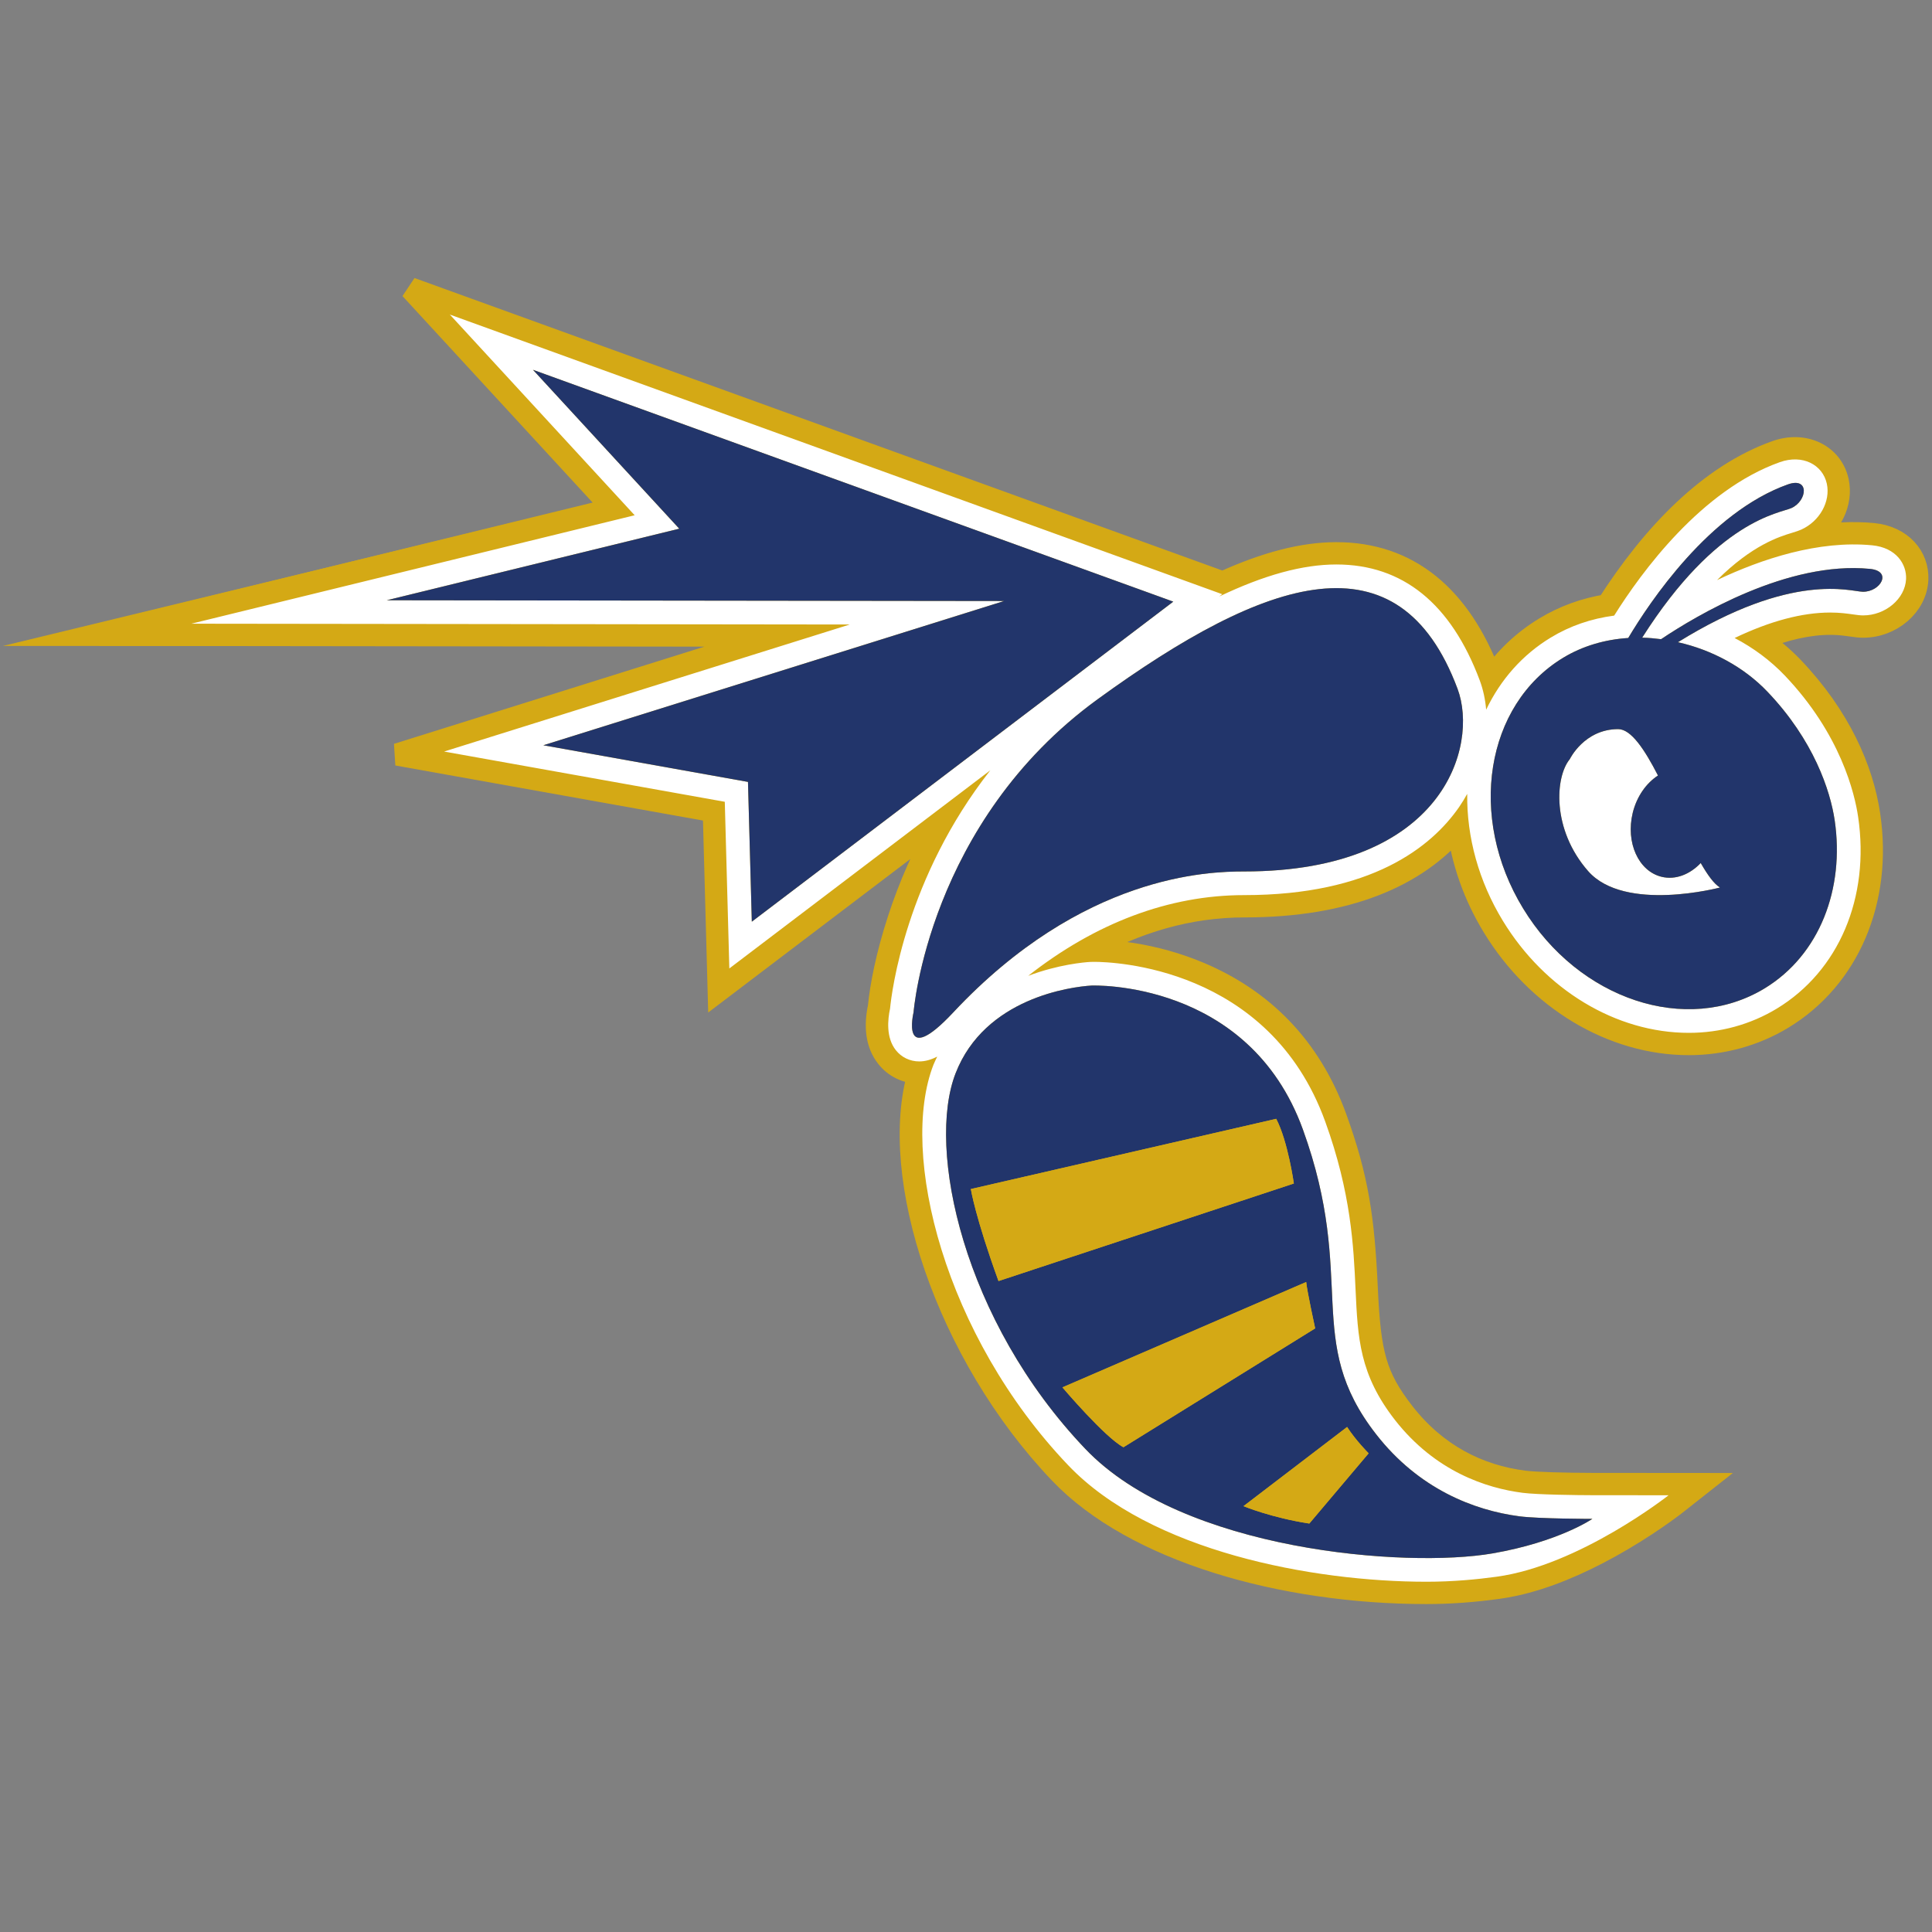 <?xml version="1.0" encoding="UTF-8"?>
<svg width="200px" height="200px" viewBox="0 0 200 200" version="1.1" xmlns="http://www.w3.org/2000/svg" xmlns:xlink="http://www.w3.org/1999/xlink">
    <rect x="0" y="0" width="200" height="200" fill="#808080" stroke="none"/>
    <!-- Generator: Sketch 51.3 (57544) - http://www.bohemiancoding.com/sketch -->
    <title>emory-henry</title>
    <desc>Created with Sketch.</desc>
    <defs></defs>
    <g id="emory-henry" stroke="none" stroke-width="1" fill="none" fill-rule="evenodd">
        <g id="emory-henry_BGL" transform="translate(0, 27)">
            <g id="emory-henry" transform="translate(0, 4.147)">
                <g transform="translate(0, 0.513)" id="g10">
                    <g transform="translate(99.039, 66.656) scale(-1, 1) rotate(-180) translate(-99.039, -66.656) translate(0, 0.496)">
                        <g id="g12">
                            <polygon id="Path" fill="#D4A915" points="64.034 113.033 0.298 97.607 94.651 97.607"></polygon>
                            <path d="M155.083,0.11 C155.652,0.188 156.232,0.291 156.82,0.42 C159.976,1.113 163.312,2.502 166.698,4.382 C168.425,5.341 170.055,6.367 171.541,7.394 C172.062,7.754 172.528,8.089 172.933,8.391 C173.179,8.573 173.352,8.706 173.445,8.779 L176.059,10.839 L172.731,10.842 L164.846,10.848 C162.137,10.853 158.927,10.935 157.771,11.085 C153.048,11.694 148.688,13.871 145.302,18.208 C142.369,21.983 141.79,24.334 141.478,31.082 C141.147,38.361 140.524,42.553 138.271,48.769 C135.591,56.176 130.612,61.014 124.189,63.73 C121.866,64.713 119.487,65.356 117.148,65.724 C115.589,65.968 114.265,66.061 113.251,66.06 L112.796,66.05 C112.632,66.041 112.447,66.027 112.243,66.008 C117.57,69.083 123.152,70.659 128.796,70.659 C139.471,70.659 146.649,73.78 150.929,78.876 C151.387,75.295 152.626,71.773 154.584,68.561 C159.142,61.069 166.89,56.401 174.831,56.401 C178.293,56.401 181.645,57.325 184.536,59.079 C191.366,63.221 194.79,71.285 193.497,80.073 C192.807,84.816 190.431,90.281 185.571,95.371 C184.537,96.45 183.366,97.427 182.088,98.278 C184.804,99.367 187.272,99.911 189.463,99.911 C190.087,99.911 190.616,99.87 191.232,99.788 C191.346,99.773 191.45,99.759 191.644,99.731 C192.179,99.651 192.537,99.614 192.873,99.614 C195.771,99.614 198.335,101.784 198.468,104.47 C198.585,106.85 196.795,108.899 193.913,109.177 C191.851,109.376 189.696,109.262 187.479,108.877 C189.538,110.076 190.717,112.433 190.241,114.65 C189.635,117.397 186.778,118.755 183.871,117.726 C177.034,115.297 171.138,109.236 166.406,101.816 C164.062,101.441 161.895,100.653 159.938,99.464 C157.719,98.121 155.836,96.334 154.357,94.192 C154.329,94.272 154.301,94.352 154.271,94.432 C151.131,102.827 145.727,107.197 138.336,107.197 C134.882,107.197 131.009,106.193 126.582,104.172 L42.515,134.609 L63.525,111.793 L10.27,98.767 L80.446,98.682 L41.128,86.37 L73.901,80.505 L74.407,61.941 L97.612,79.559 C95.672,76.225 94.154,72.755 93.009,69.232 C91.83,65.599 91.213,62.461 90.994,60.24 C90.584,58.285 90.716,56.455 91.825,55.052 C92.624,54.037 93.836,53.449 95.136,53.443 C91.953,42.748 97.955,24.352 109.738,12.002 C117.449,3.904 132.767,-0.421 147.676,-0.421 C147.68,-0.421 147.68,-0.421 147.68,-0.421 C150.182,-0.421 152.612,-0.229 155.083,0.11 Z M155.083,0.11 C155.083,0.11 155.083,0.11 155.083,0.11 L155.082,0.11 C155.082,0.11 155.082,0.11 155.083,0.11 Z" id="path86" stroke="#D4A915" stroke-width="2.31" fill="#D4A915" fill-rule="nonzero"></path>
                            <path d="M172.011,73.709 C169.616,74.289 168.274,77.254 169.019,80.329 C169.44,82.045 170.427,83.406 171.633,84.196 C170.243,86.9 168.848,88.997 167.515,88.997 C163.997,88.997 162.506,85.892 162.506,85.892 C160.975,84.032 160.624,78.609 164.401,74.301 C168.19,69.981 178.051,72.6 178.051,72.6 C177.41,72.997 176.752,73.929 176.059,75.136 C174.936,73.956 173.449,73.36 172.011,73.709" id="path52" fill="#FFFFFF" fill-rule="nonzero"></path>
                            <path d="M192.85,103.218 C191.557,103.233 185.578,105.359 173.699,97.994 C177.204,97.206 180.52,95.432 182.957,92.878 C187.761,87.852 189.477,82.614 189.928,79.546 C190.964,72.482 188.377,65.621 182.661,62.152 C174.612,57.276 163.422,60.984 157.672,70.435 C151.904,79.892 153.768,91.507 161.817,96.384 C163.852,97.618 166.173,98.279 168.554,98.432 C170.769,102.147 176.958,111.443 185.082,114.331 C187.337,115.132 187.099,112.633 185.45,111.883 C184.258,111.342 177.757,110.692 169.997,98.465 C170.655,98.452 171.304,98.391 171.954,98.308 C175.638,100.776 185.077,106.412 193.564,105.587 C195.942,105.359 194.665,103.198 192.85,103.218 Z M128.796,74.263 C125.112,74.263 112.043,73.936 98.687,59.678 C93.151,53.761 94.571,59.678 94.571,59.678 C94.571,59.678 96.093,79.346 113.635,92.096 C131.178,104.841 144.82,109.381 150.886,93.17 C153.093,87.26 149.448,74.263 128.796,74.263 Z M113.003,62.452 C113.003,62.452 129.248,63.097 134.878,47.545 C140.509,31.988 134.878,25.718 142.456,16.001 C146.869,10.334 152.602,8.118 157.303,7.506 C159.313,7.244 164.839,7.242 164.839,7.242 C164.839,7.242 161.37,4.858 154.505,3.668 C145.597,2.126 122.445,3.894 112.354,14.488 C99.685,27.769 95.892,45.598 98.925,53.377 C101.956,61.159 110.836,62.322 113.003,62.452 Z M77.828,69.065 L77.431,83.533 L56.248,87.327 L103.946,102.259 L40.038,102.338 L70.316,109.745 L55.175,126.193 L121.457,102.194 L77.828,69.065 Z M193.802,108.027 C188.262,108.561 182.371,106.622 177.748,104.425 C181.406,108.068 184.199,108.92 185.524,109.323 C185.942,109.45 186.257,109.555 186.468,109.653 C188.377,110.517 189.508,112.558 189.113,114.401 C188.673,116.395 186.582,117.46 184.258,116.637 C176.12,113.747 169.914,105.242 167.098,100.749 C164.703,100.434 162.506,99.673 160.536,98.476 C157.611,96.706 155.338,94.128 153.847,91.009 C153.755,92.064 153.54,93.08 153.189,94.027 C150.207,102.001 145.206,106.042 138.336,106.042 C134.841,106.042 130.847,104.942 126.213,102.725 L126.526,102.964 L46.567,131.913 L65.7,111.136 L19.807,99.911 L87.971,99.828 L45.973,86.677 L75.03,81.476 L75.501,64.222 L102.517,84.734 C93.765,73.595 92.305,61.807 92.138,60.064 C91.895,58.939 91.708,57.063 92.733,55.766 C93.316,55.025 94.202,54.598 95.156,54.598 L95.158,54.598 C95.761,54.598 96.366,54.762 97.022,55.098 C96.894,54.822 96.752,54.558 96.636,54.265 C93.048,45.058 97.792,26.196 110.575,12.798 C119.056,3.892 135.867,0.735 147.676,0.735 C147.68,0.735 147.68,0.735 147.68,0.735 C150.452,0.735 152.948,0.983 154.926,1.254 C163.515,2.425 172.73,9.687 172.73,9.687 L164.844,9.693 C163.348,9.696 159.141,9.743 157.624,9.94 C153.9,10.419 148.588,12.122 144.39,17.499 C140.737,22.2 140.561,25.905 140.324,31.029 C140.123,35.459 139.868,40.973 137.185,48.376 C131.371,64.444 115.113,64.905 113.275,64.905 L112.859,64.897 C112.275,64.865 109.554,64.637 106.439,63.458 C113.402,68.927 121.011,71.814 128.796,71.814 C141.952,71.814 148.158,76.77 151.044,80.926 C151.351,81.371 151.628,81.828 151.886,82.293 C151.829,77.812 153.08,73.248 155.571,69.161 C159.927,62.001 167.309,57.556 174.831,57.556 C178.081,57.556 181.226,58.422 183.937,60.066 C190.351,63.956 193.582,71.556 192.354,79.907 C192.008,82.286 190.555,88.478 184.736,94.572 C183.274,96.099 181.516,97.41 179.568,98.43 C183.231,100.181 186.546,101.066 189.463,101.066 C190.499,101.066 191.253,100.952 191.815,100.874 C192.253,100.808 192.587,100.77 192.873,100.77 C195.183,100.77 197.214,102.489 197.315,104.526 C197.389,106.042 196.32,107.784 193.802,108.027 Z" id="path54" fill="#FFFFFF" fill-rule="nonzero"></path>
                            <polyline id="path56" fill="#22356B" fill-rule="nonzero" points="55.175 126.193 70.316 109.745 40.038 102.338 103.946 102.259 56.248 87.327 77.431 83.533 77.828 69.065 121.457 102.194 55.175 126.193"></polyline>
                            <path d="M128.796,74.263 C149.448,74.263 153.093,87.26 150.886,93.17 C144.82,109.381 131.178,104.841 113.635,92.096 C96.093,79.346 94.571,59.678 94.571,59.678 C94.571,59.678 93.151,53.761 98.687,59.678 C112.043,73.936 125.112,74.263 128.796,74.263" id="path58" fill="#22356B" fill-rule="nonzero"></path>
                            <path d="M176.059,75.136 C176.752,73.929 177.41,72.997 178.051,72.6 C178.051,72.6 168.19,69.981 164.401,74.301 C160.624,78.609 160.975,84.032 162.506,85.892 C162.506,85.892 163.997,88.997 167.515,88.997 C168.848,88.997 170.243,86.9 171.633,84.196 C170.427,83.406 169.44,82.045 169.019,80.329 C168.274,77.254 169.616,74.289 172.011,73.709 C173.449,73.36 174.936,73.956 176.059,75.136 Z M193.564,105.587 C185.077,106.412 175.638,100.776 171.954,98.308 C171.304,98.391 170.655,98.452 169.997,98.465 C177.757,110.692 184.258,111.342 185.45,111.883 C187.099,112.633 187.337,115.132 185.082,114.331 C176.958,111.443 170.769,102.147 168.554,98.432 C166.173,98.279 163.852,97.618 161.817,96.384 C153.768,91.507 151.904,79.892 157.672,70.435 C163.422,60.984 174.612,57.276 182.661,62.152 C188.377,65.621 190.964,72.482 189.928,79.546 C189.477,82.614 187.761,87.852 182.957,92.878 C180.52,95.432 177.204,97.206 173.699,97.994 C185.578,105.359 191.557,103.233 192.85,103.218 C194.665,103.198 195.942,105.359 193.564,105.587 Z" id="path60" fill="#22356B" fill-rule="nonzero"></path>
                            <path d="M135.54,6.76 C131.632,7.356 128.726,8.559 128.726,8.559 L139.452,16.756 C140.351,15.359 141.68,14.029 141.68,14.029 L135.54,6.76 Z M109.981,20.856 L135.215,31.762 C135.314,30.764 136.145,26.962 136.145,26.962 L116.3,14.658 C114.392,15.658 109.981,20.856 109.981,20.856 Z M100.501,41.387 L132.112,48.656 C133.319,46.36 133.939,41.959 133.939,41.959 L103.365,31.862 C100.961,38.48 100.501,41.387 100.501,41.387 Z M142.456,16.001 C134.878,25.718 140.509,31.988 134.878,47.545 C129.248,63.097 113.003,62.452 113.003,62.452 C110.836,62.322 101.956,61.159 98.925,53.377 C95.892,45.598 99.685,27.769 112.354,14.488 C122.445,3.894 145.597,2.126 154.505,3.668 C161.37,4.858 164.839,7.242 164.839,7.242 C164.839,7.242 159.313,7.244 157.303,7.506 C152.602,8.118 146.869,10.334 142.456,16.001 Z" id="path62" fill="#22356B" fill-rule="nonzero"></path>
                            <path d="M135.215,31.762 L109.981,20.856 C109.981,20.856 114.392,15.658 116.3,14.658 L136.145,26.962 C136.145,26.962 135.314,30.764 135.215,31.762" id="path80" fill="#D4A915" fill-rule="nonzero"></path>
                            <path d="M132.112,48.656 L100.501,41.387 C100.501,41.387 100.961,38.48 103.365,31.862 L133.939,41.959 C133.939,41.959 133.319,46.36 132.112,48.656" id="path82" fill="#D4A915" fill-rule="nonzero"></path>
                            <path d="M128.726,8.559 C128.726,8.559 131.632,7.356 135.54,6.76 L141.68,14.029 C141.68,14.029 140.351,15.359 139.452,16.756 L128.726,8.559" id="path84" fill="#D4A915" fill-rule="nonzero"></path>
                        </g>
                    </g>
                </g>
            </g>
        </g>
    </g>
</svg>